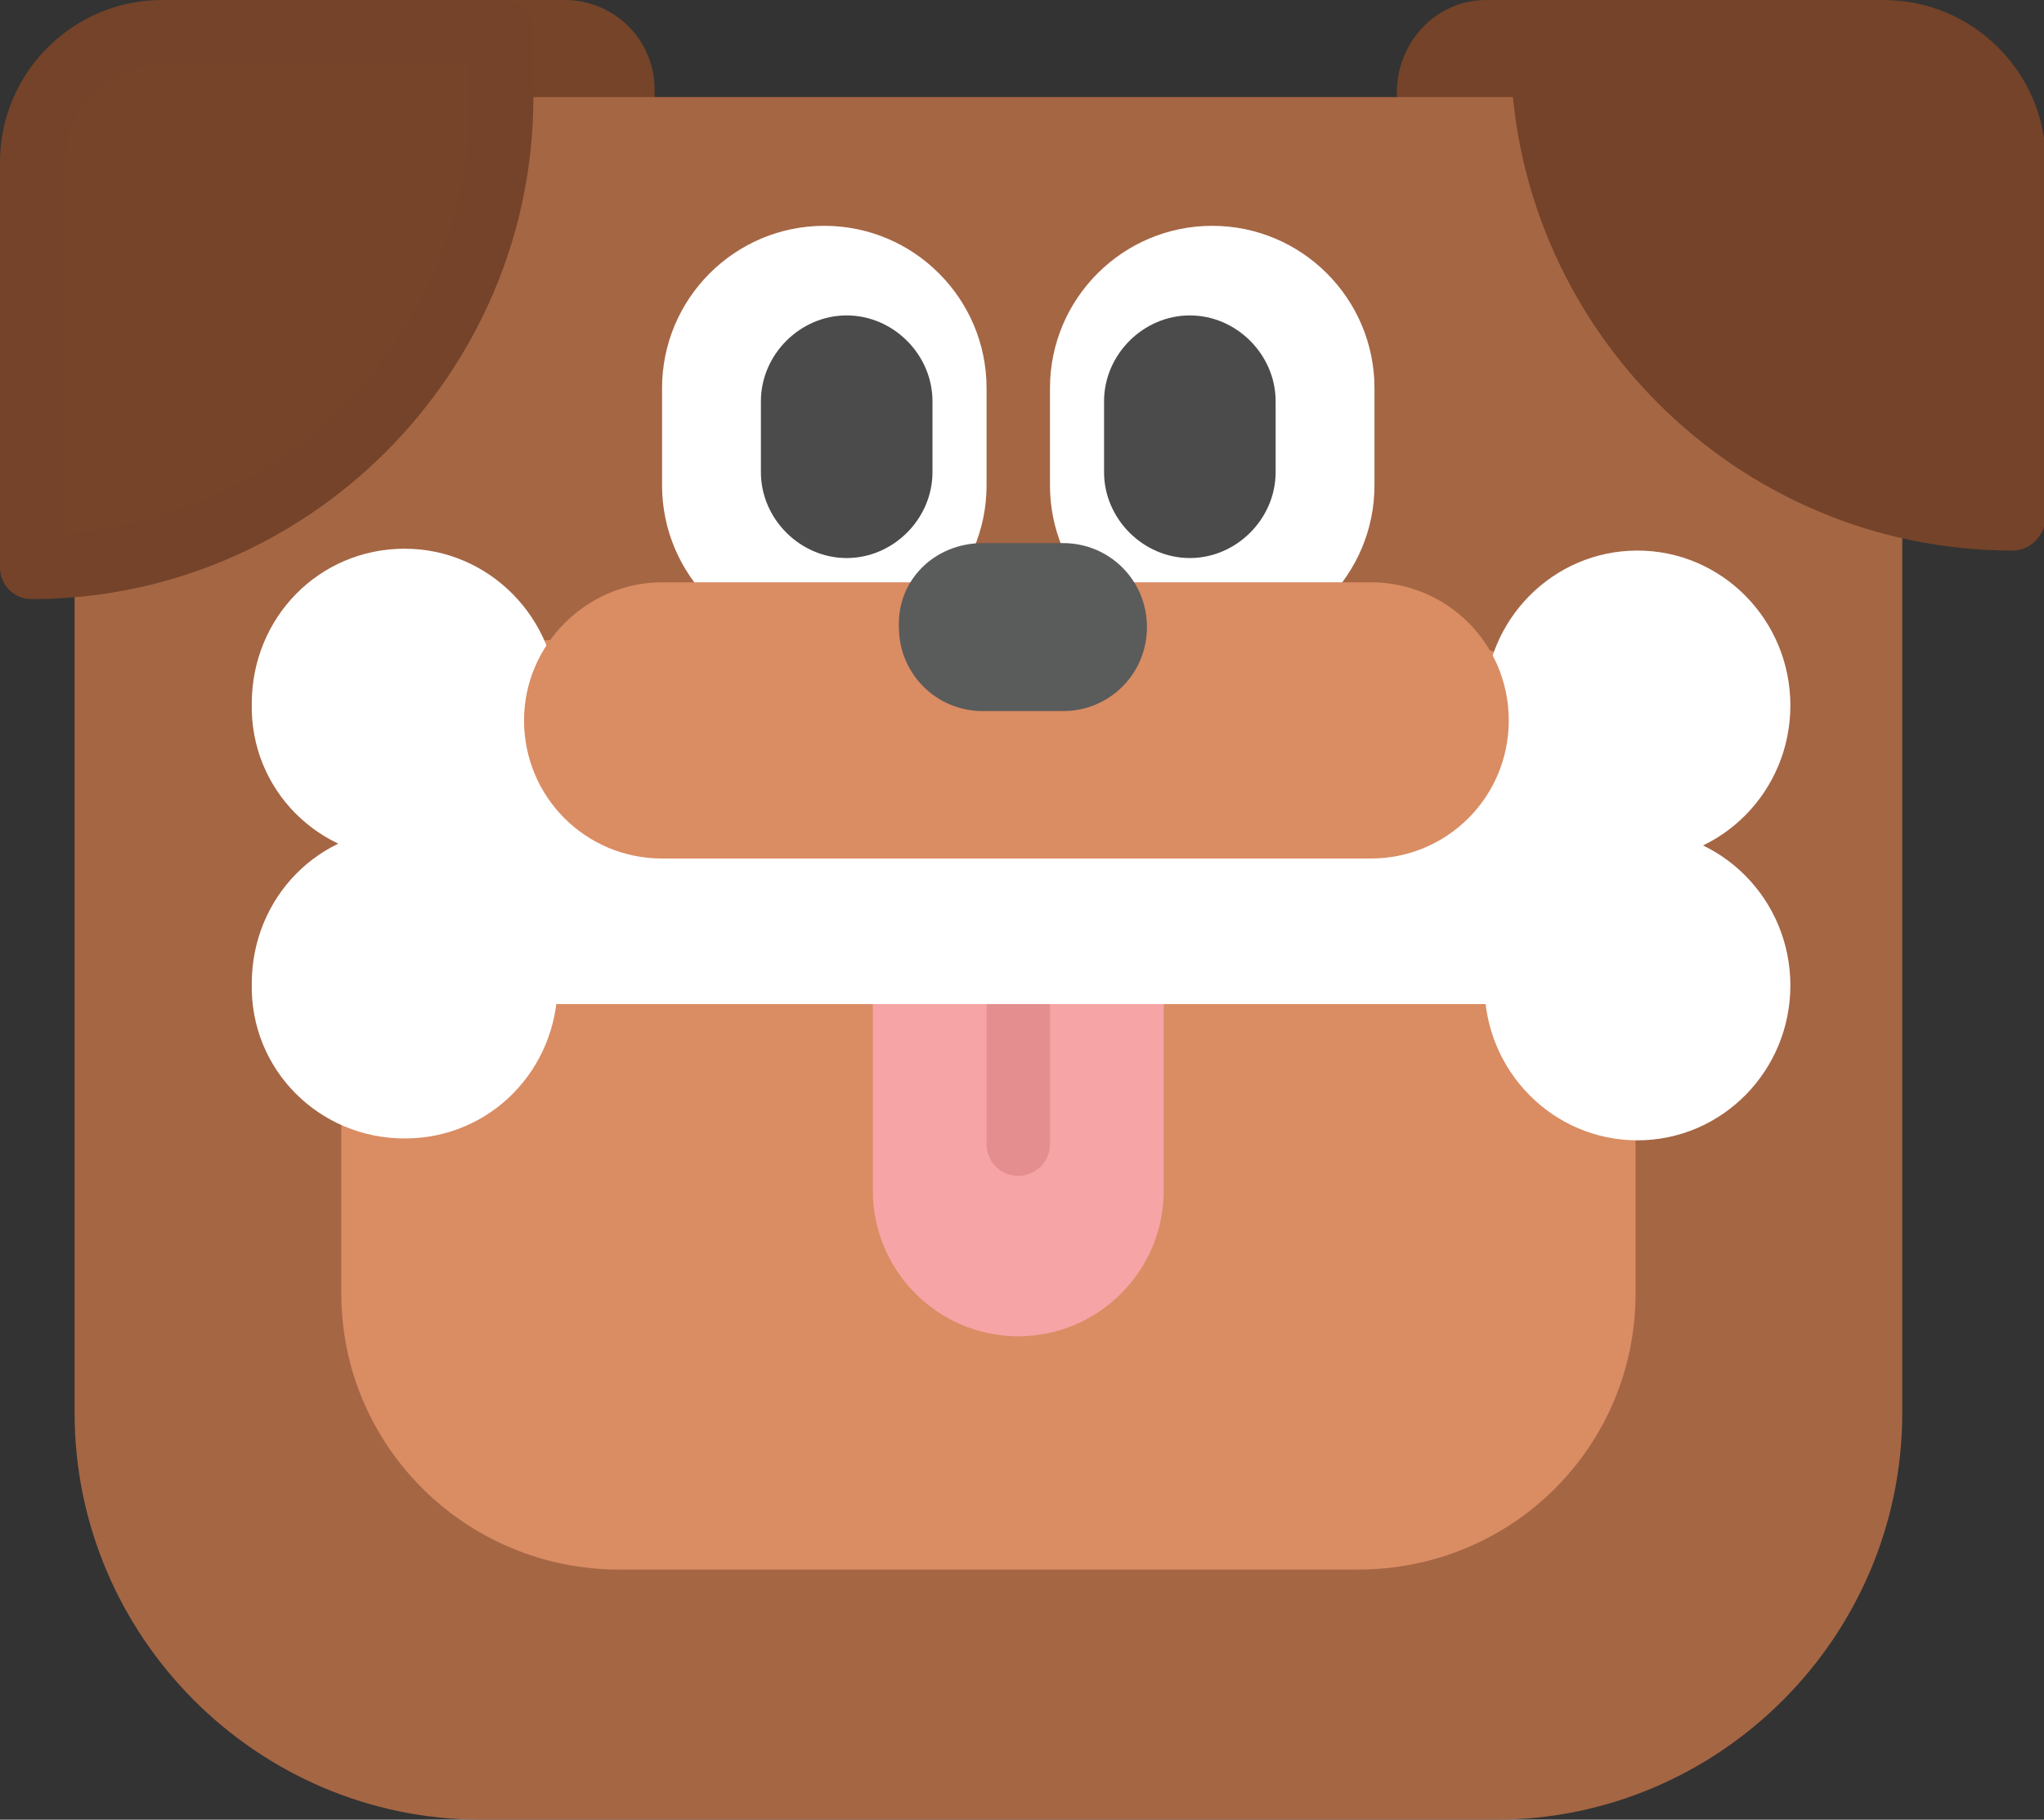 <svg viewBox="0 0 164 146" fill="none" xmlns="http://www.w3.org/2000/svg"><rect x="0" y="0" width="164" height="146" fill="#333333" stroke="none"/><path fill-rule="evenodd" clip-rule="evenodd" d="M33.668 0H45.34C49.23 0 52.522 3.145 52.522 7.188V13.776C52.522 17.67 49.38 20.964 45.34 20.964H33.668C29.778 20.964 26.486 17.82 26.486 13.776V7.188C26.635 3.145 29.778 0 33.668 0Z" fill="#754429"/><path fill-rule="evenodd" clip-rule="evenodd" d="M119.259 0H125.095C128.986 0 132.278 3.145 132.278 7.188V13.776C132.278 17.67 129.135 20.964 125.095 20.964H119.259C115.369 20.964 112.077 17.82 112.077 13.776V7.188C112.227 3.145 115.369 0 119.259 0Z" fill="#744329"/><path fill-rule="evenodd" clip-rule="evenodd" d="M37.858 7.787H120.905C138.412 7.787 152.628 22.012 152.628 39.532V113.356C152.628 131.325 137.963 146 120.007 146H38.606C20.65 146 5.985 131.325 5.985 113.356V39.532C6.135 22.012 20.35 7.787 37.858 7.787Z" fill="#A56644"/><path d="M13.018 2.546H40.252V7.787C40.252 28.601 23.343 45.372 2.693 45.372V13.028C2.544 7.188 7.183 2.546 13.018 2.546Z" fill="#754429"/><path d="M2.544 48.068C1.047 48.068 0 46.87 0 45.522V13.028C0 5.84 5.836 0 13.018 0H40.252C41.748 0 42.796 1.198 42.796 2.546V7.787C42.796 29.949 24.69 48.068 2.544 48.068ZM13.018 5.241C8.679 5.241 5.237 8.685 5.237 13.028V42.827C23.343 41.479 37.708 26.355 37.708 7.936V5.241H13.018Z" fill="#744329"/><path d="M151.131 2.546H123.898V3.893C123.898 24.708 140.806 41.479 161.456 41.479V13.028C161.456 7.188 156.817 2.546 151.131 2.546Z" fill="#744329"/><path d="M161.456 44.174C139.31 44.174 121.204 26.055 121.204 3.893V2.546C121.204 1.048 122.401 0 123.748 0H151.131C158.314 0 164.15 5.84 164.15 13.028V41.629C164 42.976 162.953 44.174 161.456 44.174ZM126.442 5.241C127.04 23.061 141.106 37.586 158.912 38.933V13.028C158.912 8.685 155.471 5.241 151.131 5.241H126.442Z" fill="#744329"/><path fill-rule="evenodd" clip-rule="evenodd" d="M66.139 18.119C73.321 18.119 79.157 23.959 79.157 31.146V38.933C79.157 46.121 73.321 51.961 66.139 51.961C58.956 51.961 53.12 46.121 53.12 38.933V31.146C53.12 23.959 58.956 18.119 66.139 18.119Z" fill="white"/><path fill-rule="evenodd" clip-rule="evenodd" d="M67.934 25.307C71.675 25.307 74.817 28.451 74.817 32.195V37.885C74.817 41.629 71.675 44.774 67.934 44.774C64.193 44.774 61.051 41.629 61.051 37.885V32.195C61.051 28.451 64.193 25.307 67.934 25.307Z" fill="#4C4B4C"/><path fill-rule="evenodd" clip-rule="evenodd" d="M97.263 18.119C90.08 18.119 84.244 23.959 84.244 31.146V38.933C84.244 46.121 90.08 51.961 97.263 51.961C104.445 51.961 110.281 46.121 110.281 38.933V31.146C110.281 23.959 104.445 18.119 97.263 18.119Z" fill="white"/><path fill-rule="evenodd" clip-rule="evenodd" d="M95.467 25.307C91.726 25.307 88.584 28.451 88.584 32.195V37.885C88.584 41.629 91.726 44.774 95.467 44.774C99.208 44.774 102.35 41.629 102.35 37.885V32.195C102.35 28.451 99.208 25.307 95.467 25.307Z" fill="#4C4B4C"/><path fill-rule="evenodd" clip-rule="evenodd" d="M44.292 51.362H114.321C123.598 51.362 131.23 58.849 131.23 68.283V103.772C131.23 116.051 121.354 125.934 108.934 125.934H49.679C37.409 125.934 27.383 116.051 27.383 103.772V68.133C27.533 58.849 35.014 51.362 44.292 51.362Z" fill="#DA8C63"/><path fill-rule="evenodd" clip-rule="evenodd" d="M81.701 68.133C88.135 68.133 93.372 73.374 93.372 79.813V95.536C93.372 101.975 88.135 107.216 81.701 107.216C75.266 107.216 70.029 101.975 70.029 95.536V79.813C70.029 73.374 75.266 68.133 81.701 68.133Z" fill="#F6A4A5"/><path fill-rule="evenodd" clip-rule="evenodd" d="M81.701 73.674C83.197 73.674 84.245 74.872 84.245 76.22V91.793C84.245 93.29 83.048 94.339 81.701 94.339C80.205 94.339 79.157 93.141 79.157 91.793V76.369C79.157 74.872 80.205 73.674 81.701 73.674Z" fill="#E48E8F"/><path fill-rule="evenodd" clip-rule="evenodd" d="M36.511 57.202H133.325C134.223 57.202 134.821 57.801 134.821 58.7V79.065C134.821 79.963 134.223 80.562 133.325 80.562H36.511C35.613 80.562 35.015 79.963 35.015 79.065V58.7C35.015 57.801 35.763 57.202 36.511 57.202Z" fill="white"/><path d="M131.379 91.493C138.156 91.493 143.65 85.929 143.65 79.065C143.65 72.2 138.156 66.636 131.379 66.636C124.603 66.636 119.109 72.2 119.109 79.065C119.109 85.929 124.603 91.493 131.379 91.493Z" fill="white"/><path d="M131.379 69.032C138.156 69.032 143.65 63.467 143.65 56.603C143.65 49.739 138.156 44.174 131.379 44.174C124.603 44.174 119.109 49.739 119.109 56.603C119.109 63.467 124.603 69.032 131.379 69.032Z" fill="white"/><path fill-rule="evenodd" clip-rule="evenodd" d="M32.471 91.344C39.354 91.344 44.741 85.803 44.741 78.915C44.741 72.027 39.204 66.486 32.471 66.486C25.588 66.486 20.201 72.027 20.201 78.915C20.051 85.803 25.588 91.344 32.471 91.344Z" fill="white"/><path fill-rule="evenodd" clip-rule="evenodd" d="M32.471 68.882C39.354 68.882 44.741 63.342 44.741 56.453C44.741 49.565 39.204 44.025 32.471 44.025C25.588 44.025 20.201 49.565 20.201 56.453C20.051 63.342 25.588 68.882 32.471 68.882Z" fill="white"/><path fill-rule="evenodd" clip-rule="evenodd" d="M53.12 46.72H109.982C116.117 46.72 121.055 51.662 121.055 57.801C121.055 63.941 116.117 68.882 109.982 68.882H53.12C46.985 68.882 42.047 63.941 42.047 57.801C42.047 51.662 47.135 46.72 53.12 46.72Z" fill="#DA8C63"/><path fill-rule="evenodd" clip-rule="evenodd" d="M78.858 43.575H85.292C89.033 43.575 92.025 46.57 92.025 50.314C92.025 54.057 89.033 57.052 85.292 57.052H78.858C75.117 57.052 72.124 54.057 72.124 50.314C71.974 46.57 74.967 43.575 78.858 43.575Z" fill="#5A5B5B"/></svg>